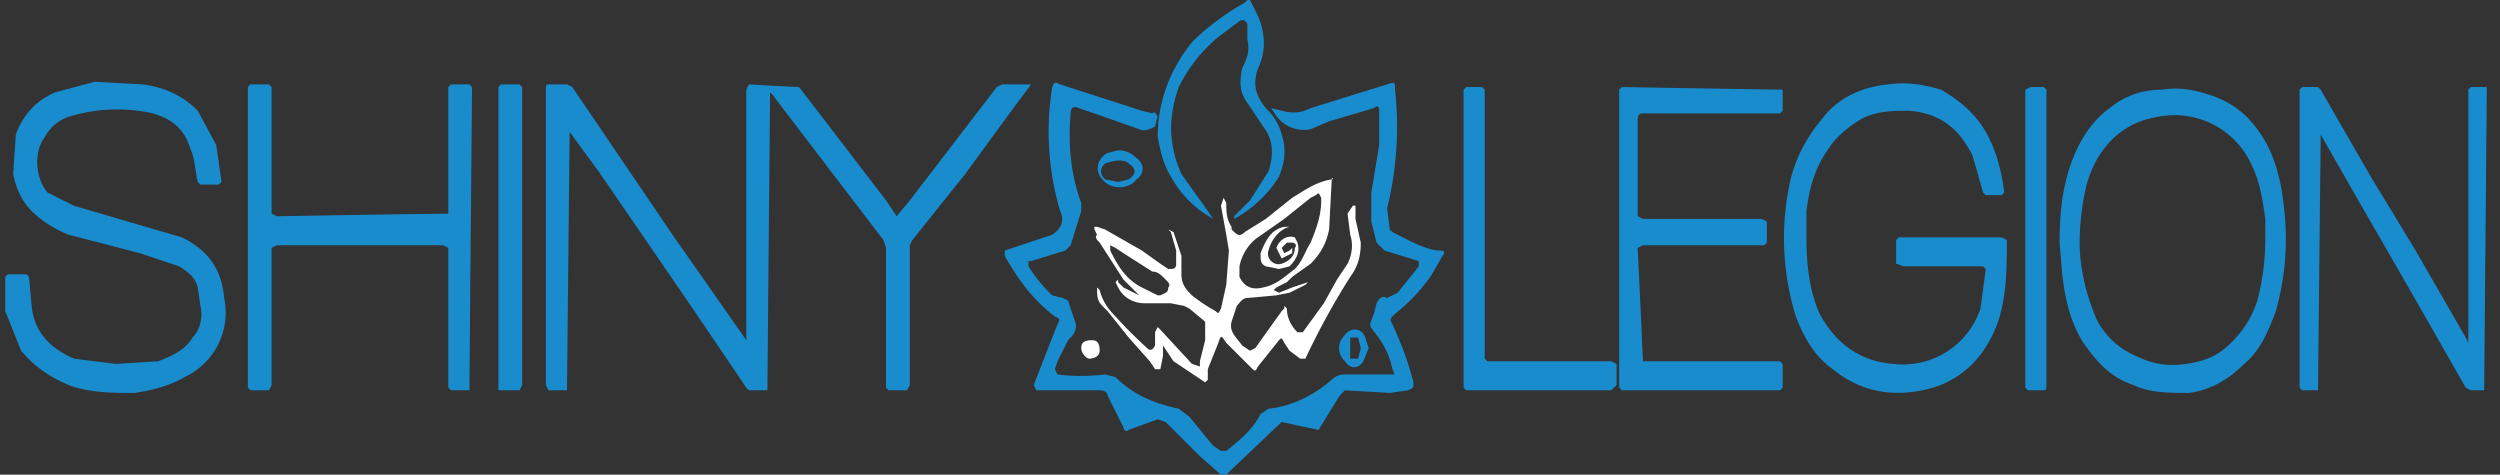 <svg xmlns="http://www.w3.org/2000/svg" viewBox="0 0 948 180">
    <rect x="0" y="0" width="948" height="180" fill="#333333" stroke="none"/>
    <defs>
        <linearGradient id="animated-gradient" x1="0%" y1="0%" x2="100%" y2="0%">
            <stop offset="0%" stop-color="#198cce">
                <animate attributeName="stop-color" values="#198cce; #1fa1e8; #4ebdf2; #80d4ff; #198cce" dur="15s"
                    repeatCount="indefinite" />
            </stop>
            <stop offset="100%" stop-color="#198cce">
                <animate attributeName="stop-color" values="#198cce; #1fa1e8; #4ebdf2; #80d4ff; #198cce" dur="15s"
                    repeatCount="indefinite" />
            </stop>
        </linearGradient>
    </defs>

    <path fill="url(#animated-gradient)"
        d="m463 180-8-7-11-11-2-2-3-1-11 4c-1 1-2 0-2-1l-6-12c0-1-1-2-3-2h-24l-1-2 7-18 2-5c1-2 1-2-1-3-8-6-14-14-19-23v-2l18-6c3-2 5-5 3-9a106 106 0 0 1-3-47c1-2 1-2 3-1l31 10 4 1c1-1 1 0 2 1l-1 4c-2 1-4 2-6 1l-17-6-6-2c-2-1-3 0-3 2-1 12 0 23 4 34v3l-4 13-2 2-13 4h-1v2a58 58 0 0 0 9 11l4 1 2 1 3 9c0 3-1 4-3 6l-4 8-1 3 1 2a73 73 0 0 0 18 0l4 1c7 7 15 10 24 12l4 3 9 11 3 2h2c5-4 10-8 13-14l3-2c9-1 17-5 24-11 2-2 4-2 6-2h16c2 0 2 0 1-2-1-5-3-9-6-13s-3-3-1-8l1-4c1-2 2-3 4-2l4-2 8-10v-2l-13-4-3-3-2-8V73l3-18V42c0-2-1-2-2-1l-17 5-7 3c-5 1-10-1-13-5l-2-3 4 1c4 1 7 1 11-1l29-9c3-1 3-1 3 2a129 129 0 0 1-3 45l1 8 1 1c6 3 11 6 17 7h1c2 0 2 1 1 2l-4 7c-4 6-9 11-14 15-2 2-2 2-1 4a127 127 0 0 1 8 22c0 2 0 2-2 3l-7 1-17-1-2 2a2520 2520 0 0 1-8 13 883 883 0 0 1-14-3l-20 19-1 1h-2Z" />
    <path fill="url(#animated-gradient)"
        d="M460 83c-7-4-12-9-16-16-3-5-4-10-5-15 0-14 5-26 13-36 6-6 13-11 20-15l1-1h1l3 6c3 7 3 14 0 20-2 6-1 10 3 15 3 3 5 6 6 10 2 6 1 11-1 16a46 46 0 0 1-17 16v-1l6-6 7-11c2-6 2-12-2-17l-6-9c-3-4-3-8-2-13 2-4 3-7 2-11V9c-1-1-1-2-3-1l-8 6c-6 5-11 11-15 19-4 11-4 22 1 33l10 14 2 3ZM292 35v2a132423 132423 0 0 0-1 111h-7l-1-1-21-31-35-51-11-15v1a150069 150069 0 0 0-1 97h-7l-1-2V34c0-2 0-2 2-2h6l2 1 38 56 28 40V34l1-2a1030 1030 0 0 0 19 1l33 43 4 6 5-6 33-43 2-1h11l-6 8-19 26-20 25-1 2v53l-1 2h-7l-1-1V94l-1-3a24547 24547 0 0 1-42-55l-1-1ZM7 104h3l1 1 1 11c1 10 7 16 16 20l16 2 16-1c5-2 10-4 13-9 3-3 4-8 3-12l-1-7c-1-4-4-6-7-8l-15-5-27-7c-5-2-10-5-14-9s-6-9-7-14l1-15c3-8 8-13 15-16l15-4 18 1c8 1 15 4 21 10l7 13 2 14-1 1h-7l-1-1c-1-4-1-9-3-13-2-7-7-11-14-13a62 62 0 0 0-31 1c-4 1-8 4-10 8-4 5-4 15 1 21l10 5 17 5 24 7c10 5 15 12 16 23a27 27 0 0 1-15 30c-5 3-12 5-19 6-8 0-17 0-25-3-7-3-13-7-18-13l-6-15v-13l1-1h4Zm733-14h19l2 1c0 10 0 20-3 30-4 12-12 22-25 26-14 4-27 2-38-7-7-5-11-12-14-20a100 100 0 0 1-2-52c2-8 6-16 12-23 6-8 15-12 25-13 7-1 13 0 20 2 7 4 13 9 17 16s6 15 7 23l-1 1h-6l-1-1-4-14c-5-10-12-16-24-17-6 0-12 0-18 3-5 3-10 7-13 12-5 7-7 15-8 23v10c0 10 1 20 5 29 6 11 15 18 28 19a31 31 0 0 0 33-21l2-15-1-1h-30l-3-1v-9l1-1h20ZM94 90V33l1-1h7l1 1v48l2 1a16849 16849 0 0 1 65-1V33l1-1h7l1 1a211895 211895 0 0 0-1 115h-7l-1-1V94l-2-1h-63l-2 1v52l-1 2h-7l-1-1V90Zm786-39v1a147047 147047 0 0 0-1 96h-6l-1-1V34l1-1h6l1 1 19 33 17 28 19 33 1 2V34l1-1h6v2a137975 137975 0 0 0-1 113h-5l-2-1a10761 10761 0 0 0-39-68l-16-28Zm-99 41c0-11 1-20 4-29s8-17 15-22c6-5 13-7 20-7 6-1 12 0 18 2 9 3 15 8 20 16s7 17 8 26a101 101 0 0 1-3 40c-3 8-6 15-12 20-6 6-13 10-21 11-7 0-15 0-21-3-9-3-14-9-19-16-5-8-7-17-8-26l-1-12Zm78-2v-7c-1-7-2-14-5-20a32 32 0 0 0-34-19c-7 1-12 3-17 7-6 5-10 12-12 20-2 9-3 19-2 28 1 8 3 15 6 22 3 6 8 11 15 14 6 3 12 4 19 3s12-3 17-8 8-10 10-16c2-8 3-15 3-24Z" />
    <path fill="url(#animated-gradient)"
        d="M614 90V34l1-1a19834 19834 0 0 0 61 1v8l-1 1h-52q-2 0-2 2v37l2 1h45l2 1v8l-1 1h-46l-2 1a7218 7218 0 0 1 2 43h52l1 1v9l-1 1h-60l-1-1V90Z" />
    <path fill="#ffffff"
        d="m432 112-6-6-9-14c-1-1-2-2-1-3l-1-2v-1h1l3 1 14 8 7 5 3 2c2 0 3 0 3-2v-5l-2-7-1-1 2 1 3 9v7c0 4 2 6 4 8a63 63 0 0 0 9 6c1 1 1 1 2-1l2-9 1-13-1-6-2-11 1-3 1 2c0 3 0 6 2 9v1c2 2 3 3 5 1l8-5 10-8c5-3 9-6 15-7 0-1 1 0 0 0l-1 19c-1 5-3 9-7 13l-7 5-2 2-2 1-2 1-1 1 2 1 5-2 6-2-1 1-6 3-5 1-11 1c-2 0-3 2-4 3l-2 6c-1 4 2 6 4 9l3 2 2-1 10-14 1-1v-1l1 1c0 4 2 7 4 9h2l8-11 5-9 4-6c2-4 2-8 1-11l-1-8 2-3h1v5l2 9c0 5-1 9-4 13a283 283 0 0 0-17 31h-2l-4-3-2-3c-1-2-1-2-2-1l-8 10c-1 2-1 2-3 0l-9-9c-2-3-2-3-3 0l-4 10v4l-1 1-12-8-4-6v4l-1 5h-2l-2-3-8-9-8-10-2-2c-2-2-2-4-2-7l1 1c1 4 3 7 6 10a168 168 0 0 0 12 12c1 1 2 1 3-1v-5l1-2 1 1 12 13 3 1v-2l2-8v-7l-6-5-2-1-5-1h-10c-4 0-8-2-10-6l-1-2 1-1v1l2 2 6 3Zm69-36v-1c-1-2-1-2-2-1l-2 1-10 8-10 7c-3 2-6 6-7 11v4c2 4 5 5 9 4 5-1 8-4 12-7 3-3 4-7 6-10 2-5 4-10 4-16Zm-62 36h1c2-1 3-1 3-3 1-1 0-2-1-3-2-2-3-3-5-3l-11-7-3-2-2-1v2c3 6 6 11 12 14l6 3Z" />
    <path fill="url(#animated-gradient)"
        d="M555 90V34l1-1h6l1 1v102l1 1h47l2 1v8l-2 2h-55l-1-1V90Zm-357 0v56l-1 2h-8V33l1-1h7l1 1v57Zm570 0V34l2-1h5l1 1v112c0 2 0 2-2 2h-5l-1-1V90ZM424 57c3 0 5 1 7 3 3 2 3 6 0 8-3 4-10 4-13 0-3-3-2-8 2-10l4-1Zm0 12 4-1c3-2 3-4 0-6-2-2-6-1-9 0-2 2-2 4 0 6l5 1Zm95 63-2 5c-2 3-5 3-7 0-3-3-3-7 0-10 2-3 7-3 8 2l1 3Zm-3 0-1-4h-3v8h3l1-4Z" />
    <path fill="#ffffff" d="M417 133c0 2-2 3-4 3-1 0-3-2-3-4s1-3 4-3c2 0 3 1 3 4Z" />
    <path fill="#ffffff" d="M460 83Z" />
    <path fill="#ffffff"
        d="m485 102-5-1c-2-1-2-2-2-5 2-5 4-9 9-10h2c-4 1-7 5-8 9-1 3 2 6 5 5s5-3 5-6c1-1 0-2-1-2h-2l-2 2 1 2 2-1 1-1v2l-4 2-2-4c1-3 4-5 7-4l1 2c1 3 0 6-3 9l-4 1Z" />
</svg>